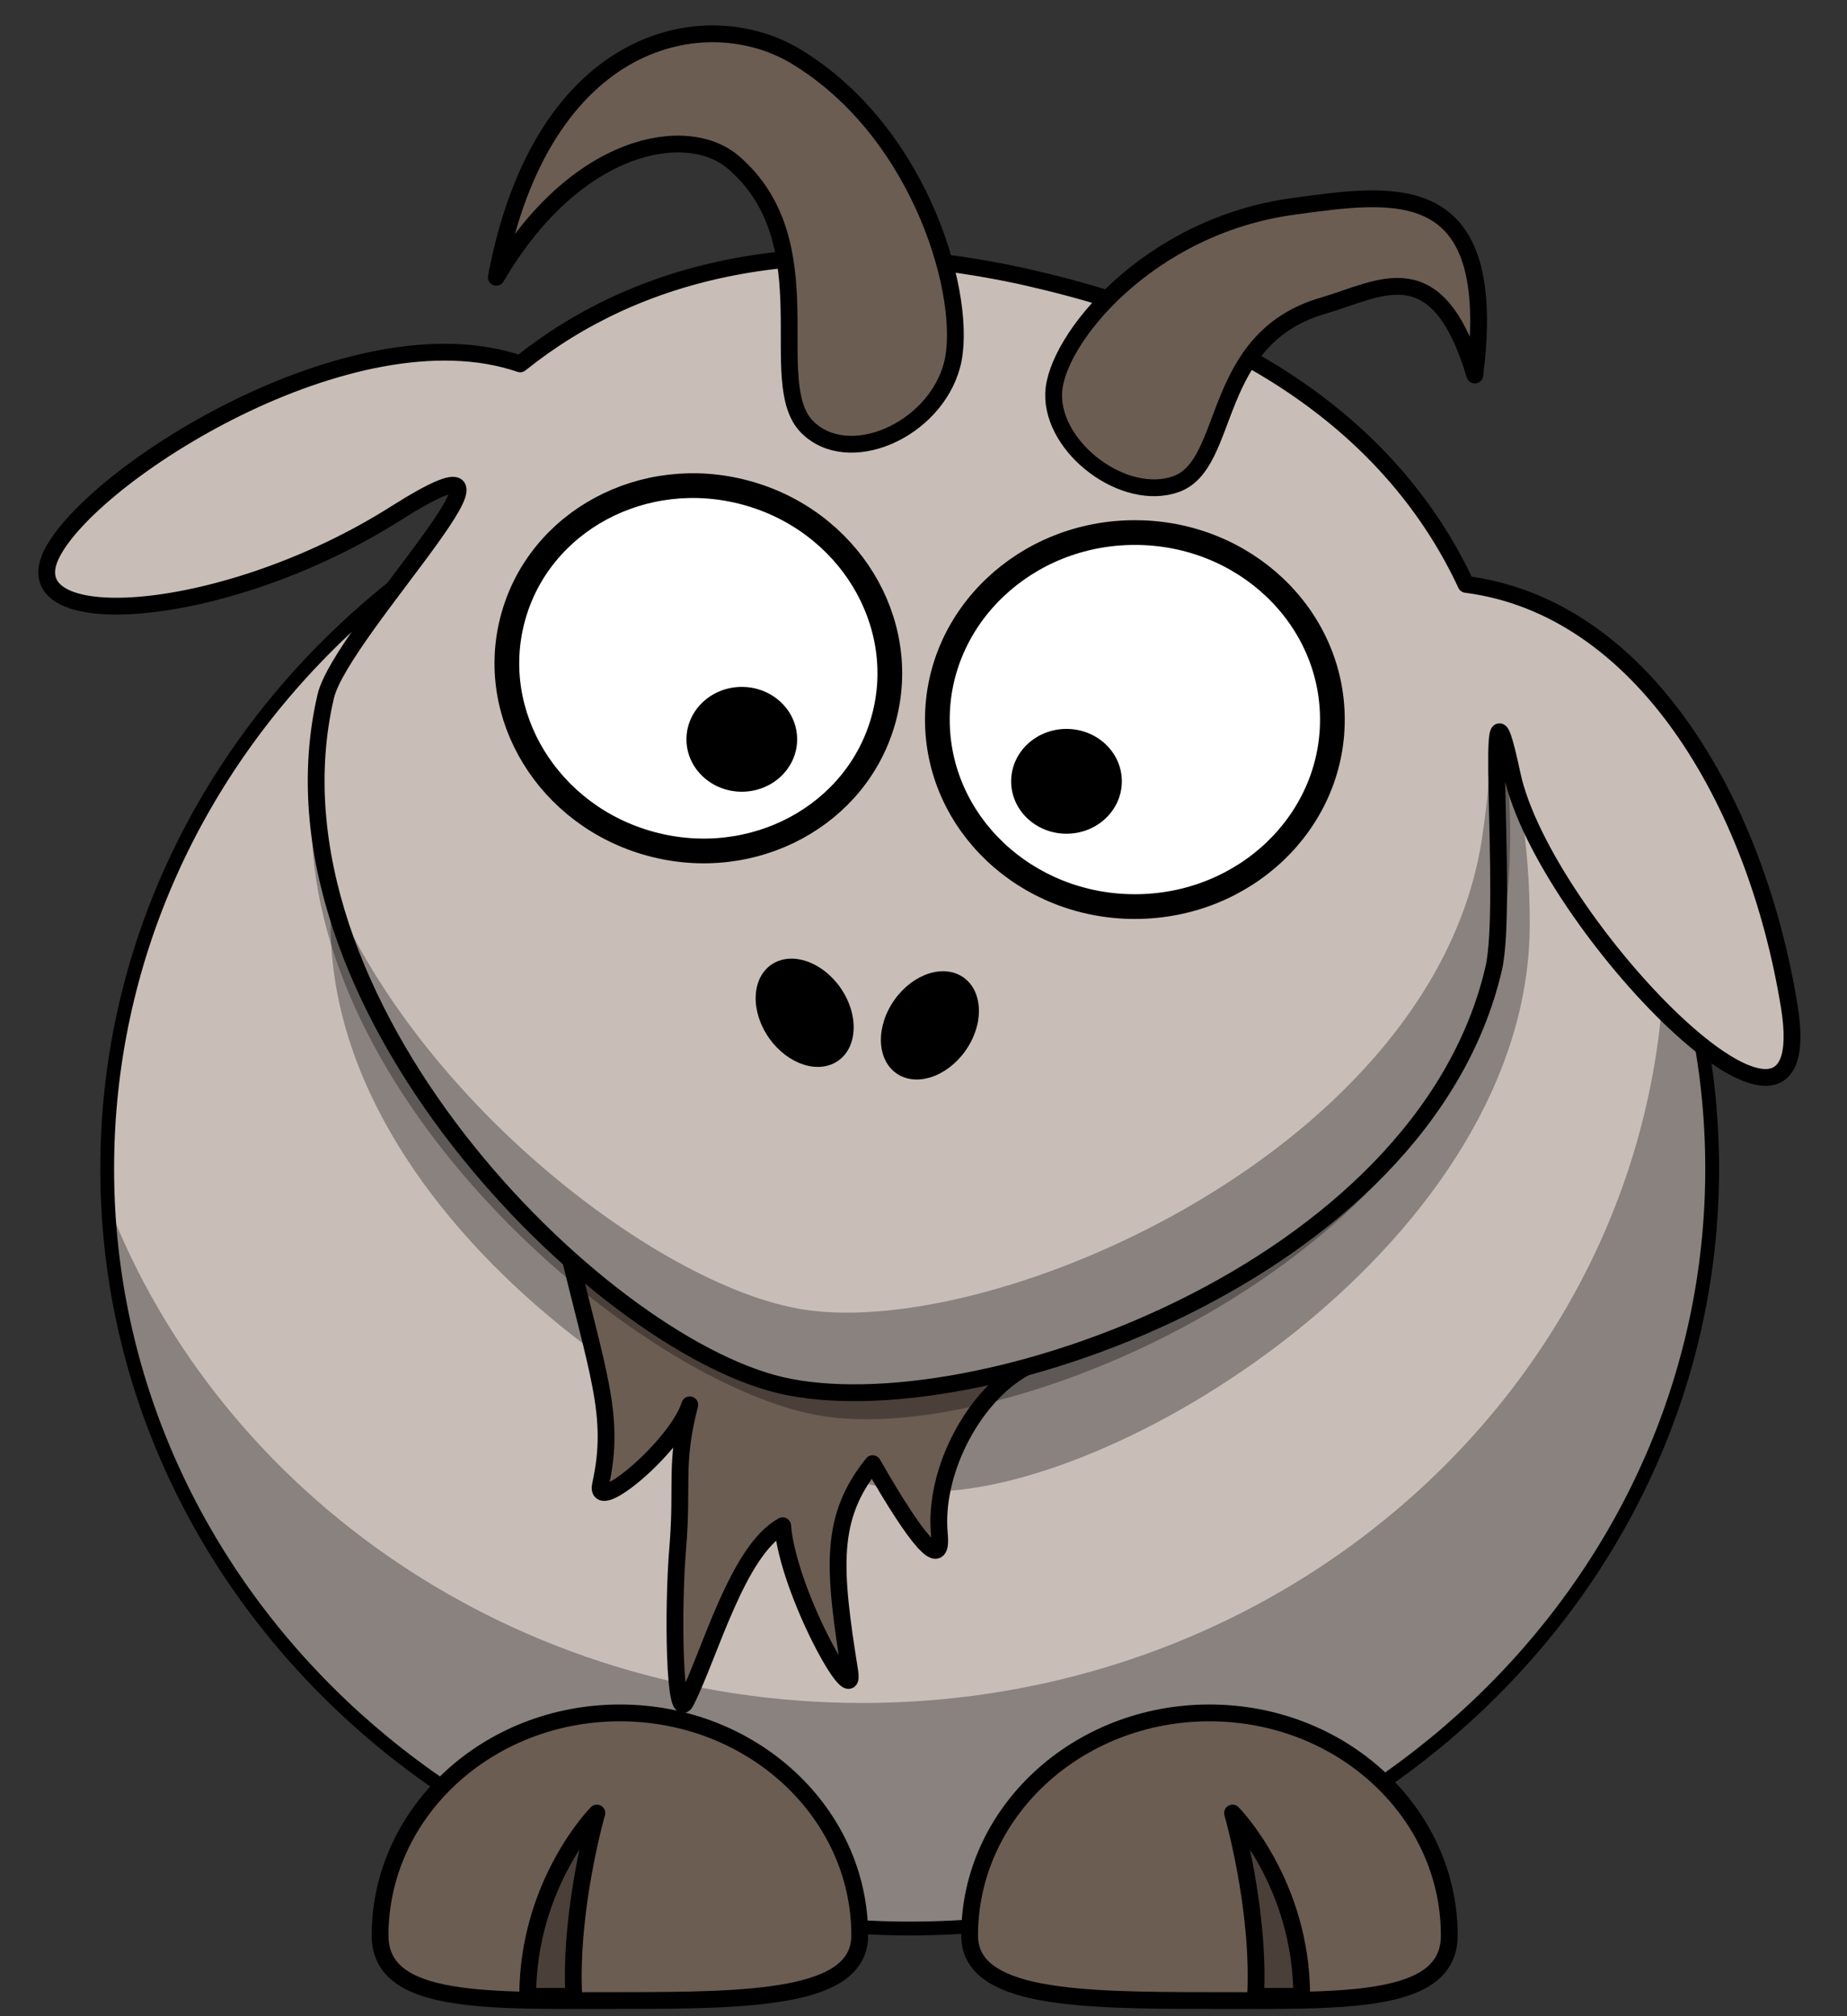 <?xml version="1.0" encoding="UTF-8" standalone="no"?>
<svg
   xmlns:dc="http://purl.org/dc/elements/1.1/"
   xmlns:cc="http://creativecommons.org/ns#"
   xmlns:rdf="http://www.w3.org/1999/02/22-rdf-syntax-ns#"
   xmlns:svg="http://www.w3.org/2000/svg"
   xmlns="http://www.w3.org/2000/svg"
   xmlns:sodipodi="http://sodipodi.sourceforge.net/DTD/sodipodi-0.dtd"
   xmlns:inkscape="http://www.inkscape.org/namespaces/inkscape"
   viewBox="0 0 440 480"
   version="1.1"
   id="svg38"
   sodipodi:docname="goat1.svg"
   width="440"
   height="480"
   inkscape:version="0.92.3 (2405546, 2018-03-11)">
  <rect x="0" y="0" width="440" height="480" fill="#333333" stroke="none"/>
  <defs
     id="defs42" />
  <sodipodi:namedview
     pagecolor="#ffffff"
     bordercolor="#666666"
     borderopacity="1"
     objecttolerance="10"
     gridtolerance="10"
     guidetolerance="10"
     inkscape:pageopacity="0"
     inkscape:pageshadow="2"
     inkscape:window-width="1920"
     inkscape:window-height="1052"
     id="namedview40"
     showgrid="false"
     inkscape:zoom="0.49166667"
     inkscape:cx="320"
     inkscape:cy="240"
     inkscape:window-x="0"
     inkscape:window-y="360"
     inkscape:window-maximized="1"
     inkscape:current-layer="svg38" />
  <path
     d="m 407.878,278.23 c 0.032,99.896 -85.569,180.89 -191.17,180.89 C 111.107,459.12 25.508,378.122 25.538,278.23 25.506,178.334 111.107,97.34 216.708,97.34 c 105.601,0 191.2,80.998 191.17,180.89 z"
     id="path2"
     inkscape:connector-curvature="0"
     style="fill:#c8beb7;stroke:#000000;stroke-width:3.287;stroke-linecap:round;stroke-linejoin:round" />
  <path
     d="m 396.328,216.19 c 0.134,2.776 0.218,5.602 0.218,8.409 0,99.824 -85.636,180.83 -191.16,180.83 -82.486,0 -152.87,-49.527 -179.66,-118.82 4.631,95.941 88.44,172.47 191,172.47 105.53,0 191.16,-81.007 191.16,-180.83 0,-21.796 -4.081,-42.71 -11.563,-62.066 z"
     id="path4"
     inkscape:connector-curvature="0"
     style="fill-opacity:0.314" />
  <path
     d="m 230.988,460.78 c 0,15.008 25.595,15.488 57.132,15.488 31.537,0 57.132,1.145 57.132,-15.488 0,-29.248 -25.595,-52.986 -57.132,-52.986 -31.537,0 -57.132,23.738 -57.132,52.986 z"
     id="path6"
     inkscape:connector-curvature="0"
     style="fill:#6c5d53;stroke:#000000;stroke-width:4;stroke-linecap:round;stroke-linejoin:round" />
  <path
     d="m 364.428,219.98 c 0,74.581 -96.203,135.11 -142.83,135.11 -44.886,0 -142.83,-60.529 -142.83,-135.11 0,-74.581 42.978,-135.11 142.83,-135.11 99.87,0 142.83,60.529 142.83,135.11 z"
     id="path8"
     inkscape:connector-curvature="0"
     style="fill-opacity:0.314" />
  <path
     d="m 134.794,295.265 c 7.506,31.674 11.957,41.636 8.265,58.172 -1.681,7.533 18.178,-9.246 21.258,-18.989 -3.666,14.229 -1.584,18.728 -2.855,33.949 -1.271,15.221 -0.814,42.157 1.955,36.688 5.751,-11.356 12.274,-35.972 23.032,-41.846 1.223,15.715 17.618,44.947 15.987,34.712 -3.962,-24.851 -4.906,-36.574 5.45,-49.5 10.355,18.069 16.763,25.969 15.897,16.841 -1.462,-15.402 8.689,-34.146 21.631,-40.339 16.427,-7.861 -110.504,-30.26 -110.617,-29.687 z"
     id="path10"
     inkscape:connector-curvature="0"
     style="fill:#6c5d53;fill-rule:evenodd;stroke:#000000;stroke-width:4;stroke-linejoin:round" />
  <path
     d="m 310.098,475.28 c 0,-27.022 -16.48,-43.651 -16.48,-43.651 0,0 6.592,22.865 5.494,43.651 h 10.987 z"
     id="path12"
     inkscape:connector-curvature="0"
     style="fill-opacity:0.314;fill-rule:evenodd;stroke:#000000;stroke-width:4;stroke-linejoin:round" />
  <path
     d="M 242.834,65.6 C 191.392,54.651 151.896,64.168 123.92,86.633 83.986,72.943 21.175,113.171 12.175,132.172 3.175,151.172 53.747,147.841 94.1,122.33 134.454,96.819 81.263,150.032 77.592,165.79 c -16.922,72.636 64.743,153.821 108.458,164.005 45.412,10.579 152.85,-26.551 169.772,-99.187 3.671,-15.758 -3.026,-81.224 4.398,-46.281 7.424,34.943 74.02,104.223 66.019,55.222 -8.001,-49 -35.131,-95.043 -76.994,-100.422 -15.611,-33.464 -48.226,-59.971 -101.894,-72.474 -1.52,-0.354 -3.016,-0.733 -4.515,-1.052 z"
     id="path14"
     inkscape:connector-curvature="0"
     style="fill:#c8beb7;stroke:#000000;stroke-width:4;stroke-linecap:round;stroke-linejoin:round" />
  <path
     d="m 210.538,171.059 c -6.241,23.085 -31.088,36.448 -55.491,29.843 -24.403,-6.605 -39.117,-30.676 -32.862,-53.758 6.241,-23.085 31.088,-36.448 55.491,-29.843 24.403,6.605 39.117,30.676 32.862,53.758 z"
     id="path16"
     inkscape:connector-curvature="0"
     style="fill:#ffffff;stroke:#000000;stroke-width:5.889;stroke-linecap:round;stroke-linejoin:round" />
  <path
     d="m 317.408,171.31 c 0.008,24.587 -21.061,44.523 -47.053,44.523 -25.992,0 -47.061,-19.936 -47.053,-44.523 -0.008,-24.587 21.061,-44.523 47.053,-44.523 25.992,0 47.061,19.936 47.053,44.523 z"
     id="path18"
     inkscape:connector-curvature="0"
     style="fill:#ffffff;stroke:#000000;stroke-width:5.889;stroke-linecap:round;stroke-linejoin:round" />
  <path
     d="m 267.248,186.01 c 0.002,6.889 -5.901,12.475 -13.184,12.475 -7.283,0 -13.187,-5.586 -13.184,-12.475 0.003,-6.889 5.901,-12.476 13.184,-12.476 7.283,0 13.187,5.586 13.184,12.476 z"
     id="path20"
     inkscape:connector-curvature="0" />
  <path
     d="m 189.898,176.01 c 0.002,6.889 -5.901,12.475 -13.184,12.475 -7.283,0 -13.187,-5.586 -13.184,-12.475 0.003,-6.889 5.901,-12.476 13.184,-12.476 7.283,0 13.187,5.586 13.184,12.476 z"
     id="path22"
     inkscape:connector-curvature="0" />
  <path
     d="m 251.001,93.687 c 0.353,-12.618 22.337,-39.871 57.148,-44.566 23.949,-3.23 49.206,-7.438 43.187,40.162 -8.991,-29.983 -22.57,-20.433 -36.109,-16.516 -27.167,7.861 -21.759,37.622 -34.984,42.453 -12.311,4.497 -29.608,-8.453 -29.243,-21.534 z"
     id="path24"
     inkscape:connector-curvature="0"
     style="fill:#6c5d53;fill-rule:evenodd;stroke:#000000;stroke-width:4;stroke-linejoin:round" />
  <path
     d="m 358.664,180.243 -3.889,3.849 c -0.327,5.086 -0.933,10.215 -1.714,15.395 -11.116,73.748 -115.278,119.27 -161.384,112.32 -35.734,-5.386 -99.593,-54.674 -117.341,-112.177 3.24,67.684 81.103,131.396 122.009,137.562 46.107,6.95 150.268,-38.572 161.384,-112.32 2.311,-15.332 2.675,-30.335 0.935,-44.625 z"
     id="path26"
     inkscape:connector-curvature="0"
     style="fill-opacity:0.314" />
  <path
     d="m 204.808,460.78 c 0,15.008 -25.595,15.488 -57.132,15.488 -31.537,0 -57.132,1.145 -57.132,-15.488 0,-29.248 25.595,-52.986 57.132,-52.986 31.537,0 57.132,23.738 57.132,52.986 z"
     id="path28"
     inkscape:connector-curvature="0"
     style="fill:#6c5d53;stroke:#000000;stroke-width:4;stroke-linecap:round;stroke-linejoin:round" />
  <path
     d="m 125.708,475.28 c 0,-27.022 16.48,-43.651 16.48,-43.651 0,0 -6.592,22.865 -5.494,43.651 h -10.987 z"
     id="path30"
     inkscape:connector-curvature="0"
     style="fill-opacity:0.314;fill-rule:evenodd;stroke:#000000;stroke-width:4;stroke-linejoin:round" />
  <path
     d="m 230.678,249.11 c -4.002,6.559 -11.345,9.639 -16.4,6.878 -5.055,-2.761 -5.907,-10.317 -1.903,-16.874 4.004,-6.557 11.345,-9.639 16.4,-6.878 5.055,2.761 5.907,10.317 1.903,16.874 z"
     id="path32"
     inkscape:connector-curvature="0" />
  <path
     d="m 182.538,246.11 c 4.002,6.559 11.345,9.639 16.4,6.878 5.055,-2.761 5.907,-10.317 1.903,-16.874 -4.005,-6.557 -11.345,-9.639 -16.4,-6.878 -5.055,2.761 -5.907,10.317 -1.903,16.874 z"
     id="path34"
     inkscape:connector-curvature="0" />
  <path
     d="m 226.777,86.991 c 4.064,-15.018 -6.752,-55.259 -37.26,-73.603 -20.988,-12.62 -60.285,-5.755 -71.288,52.624 18.732,-32.071 45.39,-36.927 56.526,-27.325 22.348,19.267 7.001,52.394 17.531,62.958 9.803,9.834 30.278,0.916 34.491,-14.652 z"
     id="path36"
     inkscape:connector-curvature="0"
     style="fill:#6c5d53;fill-rule:evenodd;stroke:#000000;stroke-width:4;stroke-linejoin:round" />
</svg>
